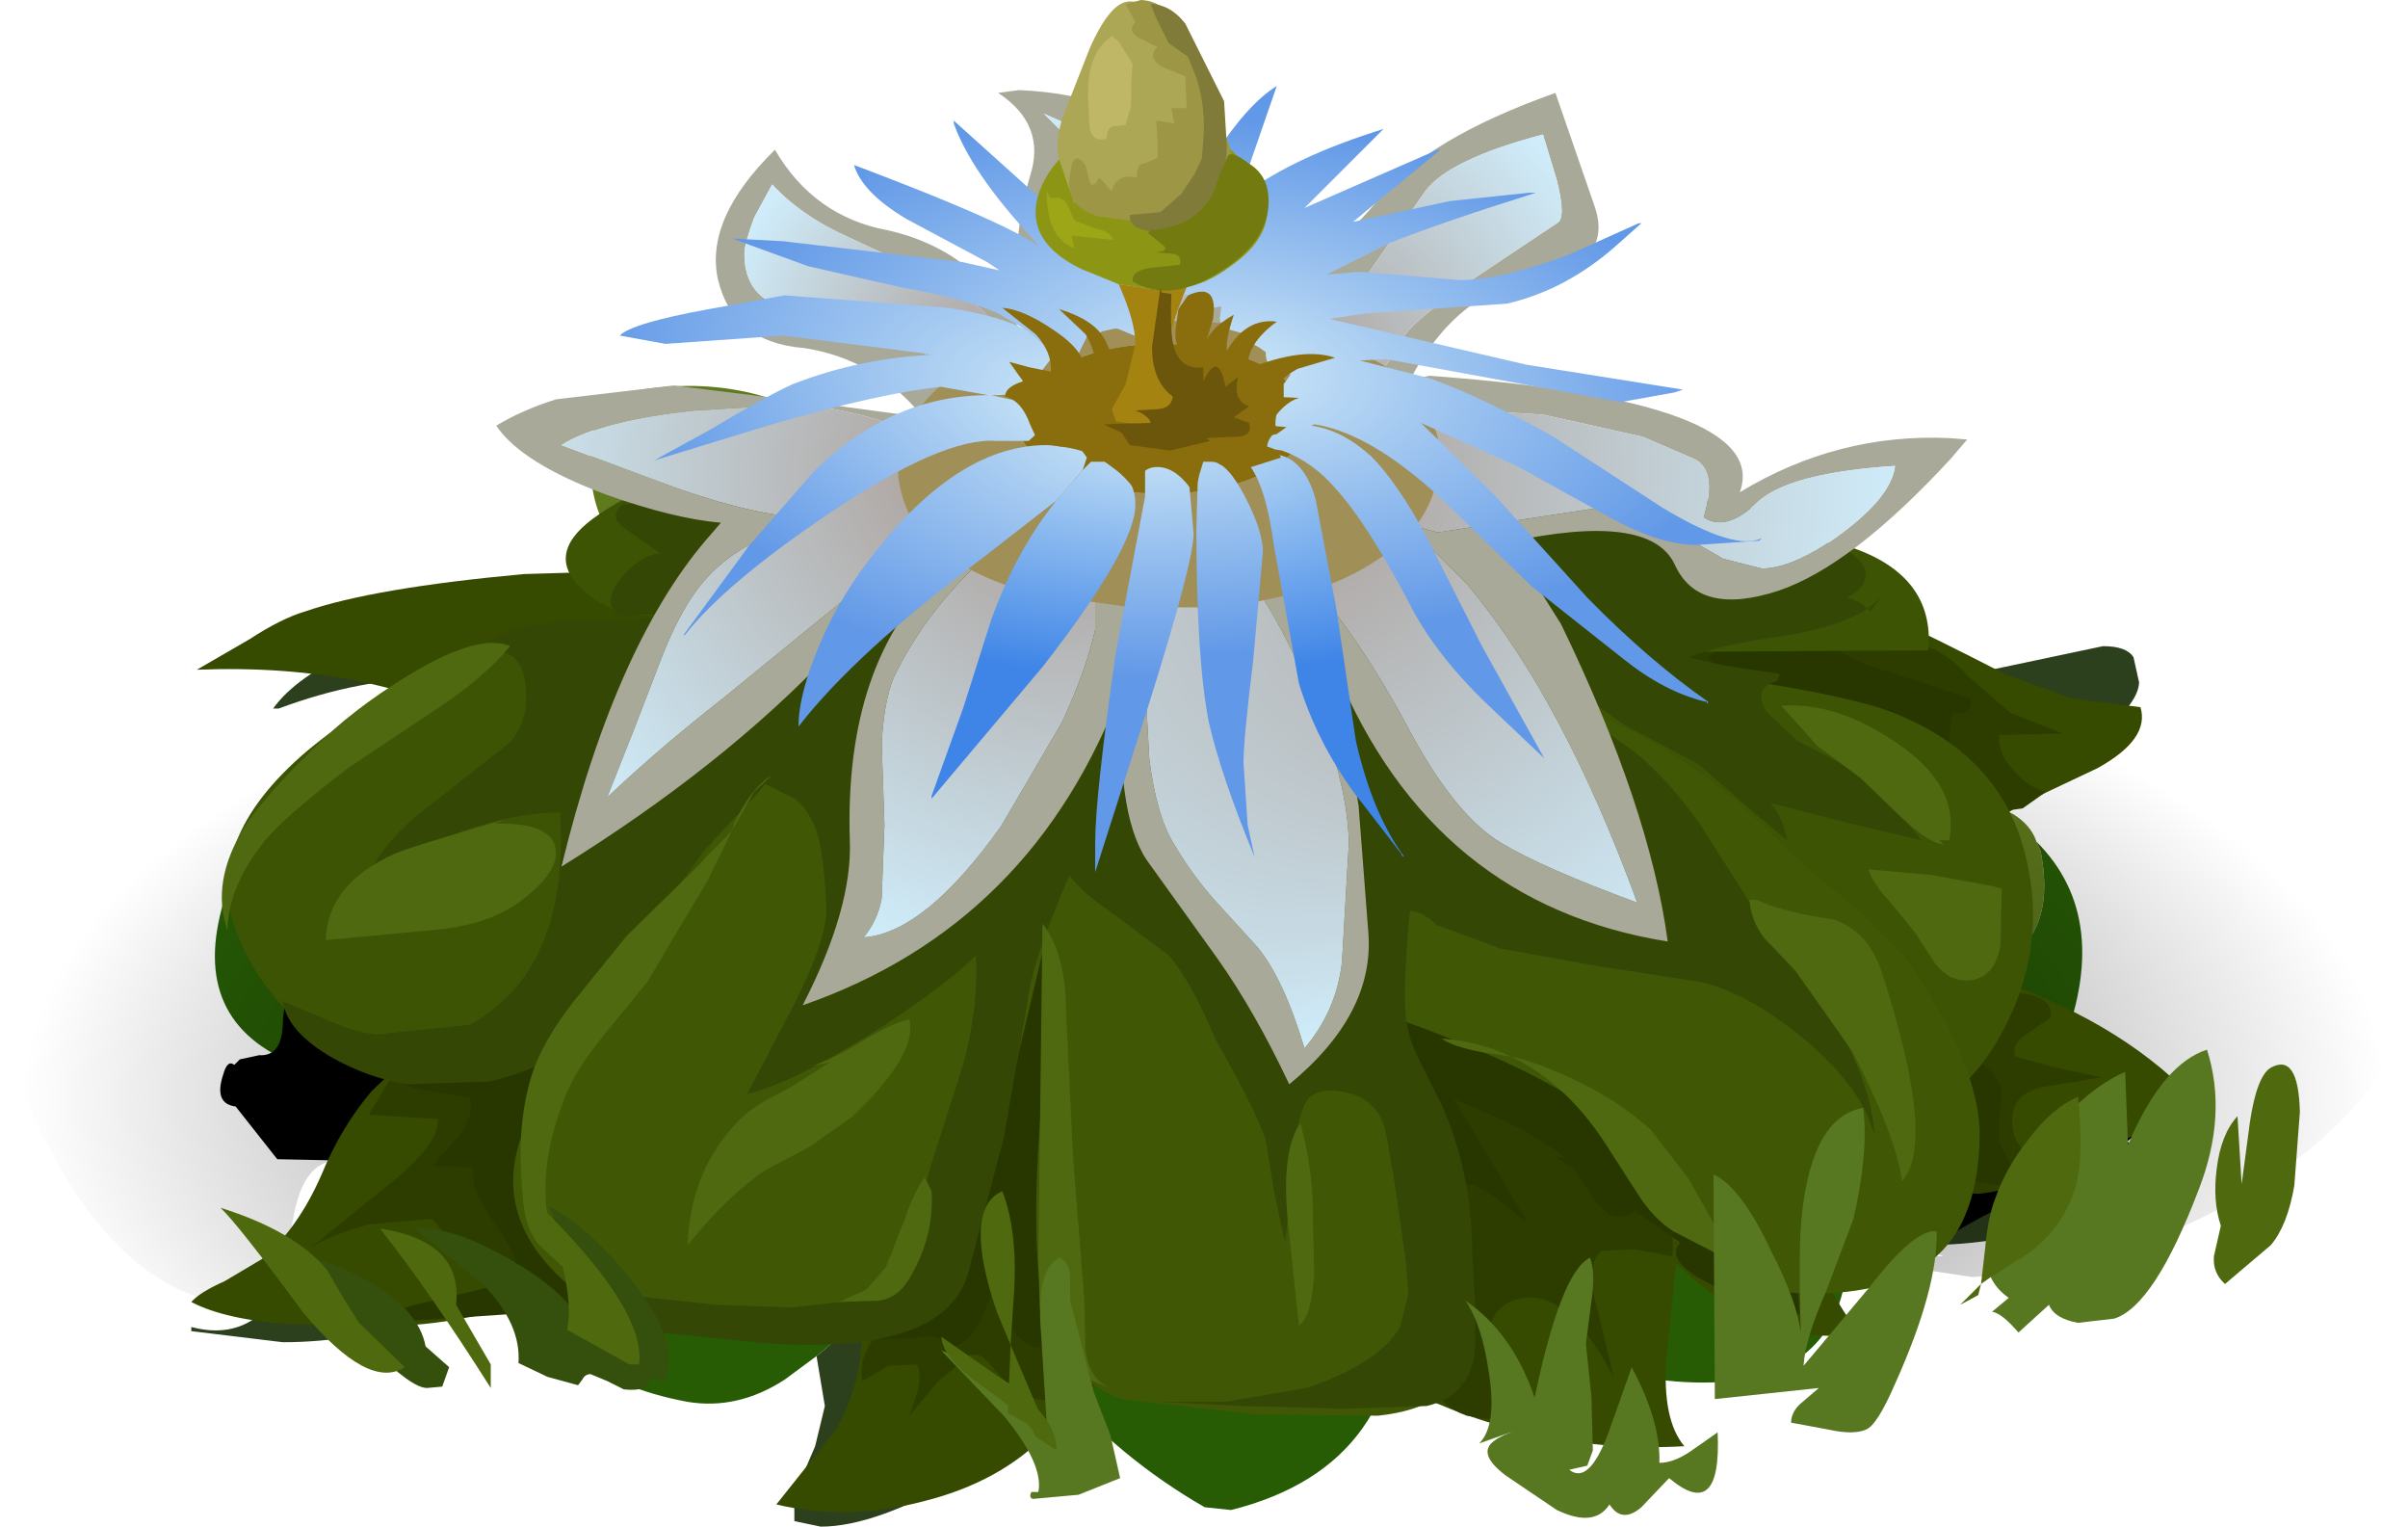 <?xml version="1.0" encoding="UTF-8" standalone="no"?>
<svg xmlns:xlink="http://www.w3.org/1999/xlink" height="55.05px" width="86.85px" xmlns="http://www.w3.org/2000/svg">
  <g transform="matrix(1.0, 0.0, 0.0, 1.0, 0.0, 0.0)">
    <use height="41.15" transform="matrix(1.0, 0.0, 0.0, 1.0, 6.9, 13.9)" width="70.25" xlink:href="#sprite0"/>
    <use height="29.35" transform="matrix(1.0, 0.0, 0.0, 1.0, 0.0, 17.7)" width="86.85" xlink:href="#shape1"/>
    <use height="13.75" transform="matrix(1.0, 0.0, 0.0, 1.0, 7.95, 30.75)" width="69.2" xlink:href="#sprite1"/>
    <use height="54.75" transform="matrix(1.0, 0.0, 0.0, 1.0, 6.9, 0.0)" width="76.05" xlink:href="#shape3"/>
  </g>
  <defs>
    <g id="sprite0" transform="matrix(1.0, 0.0, 0.0, 1.0, 0.0, 0.05)">
      <use height="41.15" transform="matrix(1.0, 0.0, 0.0, 1.0, 0.0, -0.05)" width="70.25" xlink:href="#shape0"/>
    </g>
    <g id="shape0" transform="matrix(1.0, 0.0, 0.0, 1.0, 0.0, 0.05)">
      <path d="M65.7 15.4 Q66.35 15.8 66.55 16.4 L66.7 16.75 Q67.55 21.1 62.85 21.3 59.4 21.35 55.75 19.9 50.1 17.45 44.25 19.25 L38.15 19.6 Q40.55 14.75 46.15 13.7 L52.0 12.6 55.95 12.8 Q60.1 12.95 64.05 14.55 L64.05 14.65 65.7 15.4 M53.7 7.65 Q47.15 11.4 40.0 12.95 38.4 13.3 36.95 14.35 L35.05 15.75 35.65 14.1 Q36.85 9.8 40.8 7.8 L41.7 7.4 45.9 6.6 Q49.55 6.3 53.05 7.25 L53.7 7.65 M50.55 23.7 Q53.85 25.85 55.9 29.0 53.3 30.65 50.2 30.55 49.05 30.45 48.3 29.85 44.35 26.75 41.0 22.4 40.3 21.4 39.2 20.85 L40.7 20.45 Q46.1 20.7 50.55 23.7 M37.35 6.5 Q37.5 9.35 35.8 12.45 L34.8 14.5 Q32.7 15.25 31.3 16.95 L30.7 17.9 30.3 17.8 28.75 15.1 28.95 16.35 28.9 16.35 26.0 13.7 28.25 16.4 Q25.6 16.65 23.25 18.0 18.45 20.75 13.25 20.3 10.2 20.0 8.95 17.35 6.75 12.85 10.95 10.9 L12.2 10.4 15.55 10.25 Q21.3 10.65 26.0 13.7 22.0 9.7 17.05 7.05 L16.8 6.9 Q14.05 5.3 14.45 1.95 14.6 0.35 16.25 0.1 20.8 -0.6 24.25 2.35 26.3 3.95 27.3 6.55 29.9 1.5 35.75 2.25 36.3 2.35 36.45 2.75 37.3 4.65 37.35 6.5 M27.15 7.6 Q26.55 11.6 28.75 15.1 L28.6 12.9 Q28.3 9.35 27.3 6.55 L27.15 7.6 M29.15 17.4 L29.85 20.25 29.4 20.85 28.3 22.85 Q26.5 27.25 23.35 30.7 21.35 32.85 18.75 31.55 13.55 28.9 16.85 23.95 20.5 18.75 26.6 17.8 L29.15 17.4 M32.8 18.9 Q35.15 19.35 36.95 20.45 L38.85 21.8 40.5 26.3 Q42.45 31.7 37.6 34.25 L36.35 34.1 Q33.0 31.75 30.85 28.1 27.95 23.4 32.15 18.75 L32.8 18.9" fill="#5f7a1d" fill-rule="evenodd" stroke="none"/>
      <path d="M64.05 14.55 Q59.2 12.15 53.75 12.7 L52.0 12.6 46.15 13.7 Q40.55 14.75 38.15 19.6 36.65 16.85 40.7 14.95 46.0 12.4 52.0 12.6 56.85 12.55 58.95 9.35 L64.45 10.3 68.95 9.35 Q69.8 9.35 70.05 9.75 L70.25 10.65 Q70.25 11.65 67.5 13.6 66.05 14.6 65.0 15.05 L64.05 14.65 64.05 14.55 M40.8 7.8 Q36.85 9.8 35.65 14.1 L34.8 14.5 35.8 12.45 Q37.5 9.35 37.35 6.5 38.3 5.3 40.25 3.6 L44.5 0.5 Q45.75 0.5 46.1 2.0 L46.3 4.2 46.15 5.5 Q44.1 6.15 41.7 7.4 L40.8 7.8 M42.25 19.75 L44.25 19.25 Q49.7 19.1 53.75 22.35 58.7 26.3 64.65 25.85 L65.8 25.65 69.9 27.25 Q68.7 30.95 62.4 30.95 L59.75 30.55 Q59.6 28.55 58.25 26.9 54.65 22.65 49.0 21.2 L42.25 19.75 M16.8 6.9 L17.05 7.05 Q22.0 9.7 26.0 13.7 21.3 10.65 15.55 10.25 L12.2 10.4 10.5 10.75 8.85 10.5 Q6.1 10.5 3.15 11.6 L2.95 11.6 Q4.6 9.3 11.45 7.8 L16.8 6.9 M6.55 25.15 Q10.45 25.6 14.15 23.2 12.15 25.6 11.85 28.6 11.65 30.05 11.9 31.5 10.8 32.7 8.7 33.5 6.0 34.45 3.3 34.45 L0.0 34.05 0.0 33.9 Q1.85 34.4 3.0 32.9 3.65 32.1 4.75 29.15 5.75 26.25 6.55 25.15 M28.9 32.95 L31.15 35.95 Q30.55 37.6 27.85 39.25 24.7 41.1 22.7 41.1 L21.75 40.9 21.75 39.95 22.5 38.2 22.85 36.75 22.55 34.95 Q25.65 32.5 26.75 28.5 27.55 30.95 28.9 32.95" fill="#2d401e" fill-rule="evenodd" stroke="none"/>
      <path d="M67.4 24.0 Q66.9 25.2 65.8 25.65 L64.65 25.85 Q58.7 26.3 53.75 22.35 49.7 19.1 44.25 19.25 L42.25 19.75 49.0 21.2 Q54.65 22.65 58.25 26.9 59.6 28.55 59.75 30.55 L59.75 31.25 Q59.55 36.05 54.2 35.9 48.5 35.75 45.45 30.4 43.05 26.35 40.25 23.25 43.4 26.95 43.6 32.0 43.9 38.9 37.5 40.5 L36.55 40.4 Q33.5 38.65 31.15 35.95 L28.9 32.95 Q27.55 30.95 26.75 28.5 25.65 32.5 22.55 34.95 L21.4 35.8 Q19.7 36.9 17.9 36.6 12.75 35.65 11.9 31.5 11.65 30.05 11.85 28.6 12.15 25.6 14.15 23.2 10.45 25.6 6.55 25.15 L4.1 24.55 Q-0.05 23.1 1.1 18.8 2.15 14.6 5.85 12.55 8.1 11.35 10.5 10.75 L12.2 10.4 10.95 10.9 Q6.75 12.85 8.95 17.35 10.2 20.0 13.25 20.3 18.45 20.75 23.25 18.0 25.6 16.65 28.25 16.4 L26.0 13.7 28.9 16.35 28.95 16.35 28.75 15.1 Q26.55 11.6 27.15 7.6 L27.3 6.55 Q28.3 9.35 28.6 12.9 L28.75 15.1 30.3 17.8 30.7 17.9 31.3 16.95 Q32.7 15.25 34.8 14.5 L35.65 14.1 35.05 15.75 36.95 14.35 Q38.4 13.3 40.0 12.95 47.15 11.4 53.7 7.65 L53.05 7.25 Q49.55 6.3 45.9 6.6 L41.7 7.4 Q44.1 6.15 46.15 5.5 49.0 4.55 52.45 4.05 56.5 3.6 59.5 6.25 60.1 6.7 59.8 7.45 L58.95 9.35 Q56.85 12.55 52.0 12.6 46.0 12.4 40.7 14.95 36.65 16.85 38.15 19.6 L44.25 19.25 Q50.1 17.45 55.75 19.9 59.4 21.35 62.85 21.3 67.55 21.1 66.7 16.75 L66.55 16.4 Q69.35 19.2 67.4 24.0 M40.7 20.45 L39.2 20.85 Q40.3 21.4 41.0 22.4 44.35 26.75 48.3 29.85 49.05 30.45 50.2 30.55 53.3 30.65 55.9 29.0 53.85 25.85 50.55 23.7 46.1 20.7 40.7 20.45 M53.75 12.7 Q59.2 12.15 64.05 14.55 60.1 12.95 55.95 12.8 L53.75 12.7 M26.6 17.8 Q20.5 18.75 16.85 23.95 13.55 28.9 18.75 31.55 21.35 32.85 23.35 30.7 26.5 27.25 28.3 22.85 L29.4 20.85 29.85 20.25 29.15 17.4 26.6 17.8 M32.15 18.75 Q27.95 23.4 30.85 28.1 33.0 31.75 36.35 34.1 L37.6 34.25 Q42.45 31.7 40.5 26.3 L38.85 21.8 36.95 20.45 Q35.15 19.35 32.8 18.9 L32.15 18.75" fill="#275c05" fill-rule="evenodd" stroke="none"/>
    </g>
    <g id="shape1" transform="matrix(1.0, 0.0, 0.0, 1.0, 0.0, -17.7)">
      <path d="M12.6 41.8 Q12.45 41.8 13.85 42.6 L14.85 43.2 12.4 41.85 Q11.0 41.7 10.6 43.8 10.15 46.35 8.95 47.05 5.15 47.05 2.3 42.35 0.0 38.45 0.0 35.45 0.0 28.1 12.7 22.9 25.45 17.7 43.4 17.7 61.4 17.7 74.15 22.9 86.85 28.1 86.85 35.45 86.85 38.95 82.3 42.2 77.5 45.6 71.15 46.05 L66.45 45.35 65.8 45.4 67.95 45.25 70.1 45.3 Q69.6 45.15 67.2 43.8 64.95 42.6 64.3 42.6 61.95 42.55 59.3 41.4 56.8 40.25 54.35 40.3 51.85 38.65 50.4 37.85 47.7 36.4 45.9 38.4 L39.1 41.65 Q36.9 42.5 33.75 42.95 32.5 43.15 32.25 45.55 L32.05 45.5 28.55 44.0 Q25.85 42.6 25.1 42.3 21.25 40.8 17.45 40.95 L12.6 41.8" fill="url(#gradient0)" fill-rule="evenodd" stroke="none"/>
    </g>
    <radialGradient cx="0" cy="0" gradientTransform="matrix(0.052, -6.0E-4, -0.001, -0.023, 43.4, 39.5)" gradientUnits="userSpaceOnUse" id="gradient0" r="819.2" spreadMethod="pad">
      <stop offset="0.0" stop-color="#000000" stop-opacity="0.698"/>
      <stop offset="1.0" stop-color="#000000" stop-opacity="0.0"/>
    </radialGradient>
    <g id="sprite1" transform="matrix(1.0, 0.0, 0.0, 1.0, 0.0, 0.0)">
      <use height="13.75" transform="matrix(1.0, 0.0, 0.0, 1.0, 0.0, 0.0)" width="69.2" xlink:href="#shape2"/>
    </g>
    <g id="shape2" transform="matrix(1.0, 0.0, 0.0, 1.0, 0.0, 0.0)">
      <path d="M62.1 3.65 Q66.3 5.85 66.65 5.85 67.1 5.85 67.65 7.15 L68.3 8.65 Q68.75 8.9 68.95 9.9 L69.2 10.05 67.6 11.4 Q64.65 12.4 62.45 13.75 L62.3 13.7 61.95 11.8 Q61.8 10.8 57.4 11.2 L48.5 12.4 Q45.65 9.55 37.2 10.5 L24.9 12.05 Q22.8 12.05 21.55 13.6 21.0 14.25 16.8 11.45 13.15 10.05 9.5 10.2 L4.65 11.05 3.9 11.0 4.45 11.1 2.05 11.05 0.55 9.15 Q-0.25 9.05 0.1 8.0 0.25 7.45 0.5 7.65 L0.7 7.45 1.4 7.3 Q2.2 7.35 2.25 6.2 2.25 5.7 2.4 5.3 L3.0 4.75 3.45 4.55 4.25 4.55 4.8 5.7 Q5.15 6.8 5.4 6.65 L6.25 5.25 7.5 2.45 12.25 2.2 Q14.9 2.1 14.8 0.0 21.05 -0.05 39.25 0.7 L56.95 1.45 Q57.9 1.45 62.1 3.65" fill="#000000" fill-rule="evenodd" stroke="none"/>
    </g>
    <g id="shape3" transform="matrix(1.0, 0.0, 0.0, 1.0, -6.9, 0.0)">
      <path d="M16.9 33.95 L17.8 32.45 18.7 30.95 19.05 28.95 Q19.2 27.45 18.9 27.0 L18.5 26.6 17.85 26.35 Q13.5 23.9 7.1 24.15 L9.0 23.05 Q10.15 22.3 11.0 22.05 13.45 21.2 18.9 20.7 L24.0 20.55 29.1 20.65 38.4 20.5 Q39.05 20.0 41.45 19.75 L44.75 19.45 52.85 19.15 58.8 19.45 Q62.2 19.8 64.6 20.7 67.05 21.6 72.4 24.35 L74.8 25.2 77.2 25.5 Q77.55 26.65 75.65 27.7 L72.9 29.0 71.5 29.9 Q70.7 30.4 69.9 30.5 L67.6 30.55 Q67.25 32.75 68.3 33.7 68.95 34.3 71.5 35.15 76.3 36.7 79.05 39.55 77.85 40.75 75.2 41.65 72.85 42.5 70.8 42.65 L67.75 42.55 64.75 42.05 Q64.6 44.65 67.05 48.1 63.6 48.6 60.45 45.55 L60.1 49.0 Q59.95 51.2 60.75 52.15 55.4 52.45 50.5 50.0 48.8 49.15 47.05 47.5 L44.1 44.5 Q43.1 45.0 42.2 46.4 L40.75 48.7 37.8 51.65 Q36.1 53.45 33.25 54.15 30.55 54.85 28.0 54.25 L30.15 51.55 Q31.0 50.1 31.1 48.2 31.15 46.0 30.9 45.45 30.5 44.45 28.7 44.5 26.2 44.6 21.45 46.25 16.85 47.8 14.2 47.8 L10.5 47.75 Q8.15 47.6 6.9 46.95 7.2 46.6 8.1 46.2 L9.45 45.4 Q10.75 44.3 11.6 42.35 12.3 40.65 13.4 39.35 L15.9 36.95 Q16.6 36.35 16.7 35.55 L16.9 33.95" fill="#364a00" fill-rule="evenodd" stroke="none"/>
      <path d="M13.3 40.2 L14.2 38.7 Q14.7 38.1 15.7 37.85 L18.2 37.3 Q19.65 36.85 20.35 35.95 L26.35 34.8 Q27.8 34.65 28.45 35.6 29.0 36.5 28.75 37.9 28.4 39.75 27.0 41.6 25.8 43.25 24.05 44.45 22.7 45.4 21.2 45.9 L18.0 46.0 16.6 45.2 15.6 43.95 13.3 44.15 Q11.85 44.55 11.2 45.0 L13.85 42.85 Q15.85 41.3 15.8 40.35 L13.3 40.2" fill="#2d3d00" fill-rule="evenodd" stroke="none"/>
      <path d="M34.35 42.05 L34.2 39.05 Q34.3 36.65 36.35 35.85 38.5 35.1 39.5 37.35 40.7 40.0 40.6 43.9 L40.45 47.05 Q40.2 49.0 39.45 49.9 38.95 50.5 37.95 50.5 37.0 50.5 36.35 49.95 L35.75 49.25 Q35.45 48.8 35.0 48.85 L33.85 49.8 32.8 51.05 33.1 50.15 Q33.25 49.4 33.05 49.2 L32.05 49.25 31.1 49.8 Q30.95 48.9 31.65 48.1 L32.8 46.65 33.45 44.85 33.85 43.4 Q34.05 42.45 34.35 42.05" fill="#2d3d00" fill-rule="evenodd" stroke="none"/>
      <path d="M49.75 35.8 Q51.6 35.7 54.15 36.95 56.55 38.15 57.8 39.7 L59.55 42.35 Q60.5 44.25 60.3 45.3 L59.0 45.05 57.75 45.1 Q57.15 45.65 57.65 47.35 L58.2 49.65 Q56.55 46.55 54.95 46.8 53.55 47.05 53.7 48.65 L54.4 51.3 52.9 51.05 Q51.95 50.7 51.9 50.15 L48.6 44.8 48.6 41.3 48.35 38.0 Q48.35 35.9 49.75 35.8" fill="#2d3d00" fill-rule="evenodd" stroke="none"/>
      <path d="M72.6 40.7 Q72.75 41.75 74.0 41.75 L76.05 41.25 73.1 42.55 72.95 42.65 72.9 42.65 Q72.3 42.95 71.35 43.05 L69.6 42.95 Q68.65 42.75 68.45 42.15 68.25 41.7 68.35 40.55 68.5 36.85 70.95 35.95 L72.7 35.8 Q74.1 35.9 73.95 36.7 L73.15 37.25 Q72.5 37.65 72.7 38.1 L74.15 38.5 75.8 38.85 73.65 39.2 Q72.4 39.5 72.6 40.7" fill="#2d3d00" fill-rule="evenodd" stroke="none"/>
      <path d="M63.2 28.5 L56.3 26.85 54.65 26.3 Q53.35 25.8 53.3 25.45 53.2 24.65 56.1 23.8 58.45 23.05 59.9 22.95 L63.0 22.9 66.1 22.95 68.75 23.1 Q70.1 23.35 70.95 24.35 L72.5 25.7 74.4 26.45 72.1 26.5 Q72.05 27.2 72.65 27.8 73.15 28.4 73.8 28.55 L72.95 29.15 71.85 29.3 67.85 28.7 63.2 28.5" fill="#2d3d00" fill-rule="evenodd" stroke="none"/>
      <path d="M15.25 39.3 Q14.25 39.1 13.7 38.55 L16.2 34.2 Q17.75 35.05 21.15 36.55 23.85 38.2 23.7 40.85 L23.3 44.3 Q23.1 45.9 22.2 46.55 21.5 47.05 19.7 47.3 L13.7 47.7 Q13.8 47.3 15.4 46.95 L17.5 46.45 18.55 45.75 Q18.7 45.45 18.2 44.65 L17.4 43.45 Q17.0 42.8 17.05 42.1 L15.6 42.05 16.55 40.95 Q17.1 40.25 16.95 39.6 L15.25 39.3" fill="#283600" fill-rule="evenodd" stroke="none"/>
      <path d="M31.45 48.3 L31.45 42.45 Q31.55 39.7 32.35 38.1 33.25 36.2 35.5 35.1 37.9 33.9 38.8 34.7 39.65 35.45 39.65 38.35 L39.45 42.25 Q39.15 48.9 37.45 48.6 36.9 48.55 36.4 47.8 L35.85 46.5 35.25 47.85 Q34.65 48.7 34.1 48.55 34.0 48.05 32.95 48.25 L31.45 48.3" fill="#283600" fill-rule="evenodd" stroke="none"/>
      <path d="M52.75 35.65 L55.05 36.25 Q58.5 37.65 59.1 40.2 59.45 41.35 59.35 42.5 59.2 44.05 58.2 43.85 57.8 43.75 57.3 42.95 L56.6 41.9 Q55.45 40.8 52.45 39.65 L53.8 41.9 55.1 44.1 53.95 43.2 Q53.15 42.6 52.7 42.7 51.85 42.95 52.0 44.55 L52.4 46.15 48.6 39.3 Q48.4 36.45 50.4 35.7 L52.75 35.65" fill="#283600" fill-rule="evenodd" stroke="none"/>
      <path d="M60.6 44.8 L56.1 41.7 Q58.65 42.25 61.95 44.1 L64.7 45.8 64.85 46.15 64.85 46.45 64.9 47.4 62.1 46.5 Q59.95 45.55 60.6 44.8" fill="#283600" fill-rule="evenodd" stroke="none"/>
      <path d="M72.2 39.45 L72.1 40.35 72.1 41.2 72.5 41.95 Q72.75 42.4 72.65 42.8 L69.95 42.45 69.6 43.55 Q68.8 42.25 68.75 40.35 68.65 38.1 70.15 38.05 L71.5 38.4 Q72.15 38.8 72.2 39.45" fill="#283600" fill-rule="evenodd" stroke="none"/>
      <path d="M62.85 25.05 L61.6 23.7 Q62.1 23.1 63.55 23.0 L65.8 23.2 67.25 23.95 71.1 25.2 Q71.1 25.85 70.45 25.7 70.3 26.15 70.3 27.05 L69.25 26.7 68.2 26.2 65.55 25.6 62.85 25.05" fill="#283600" fill-rule="evenodd" stroke="none"/>
      <path d="M27.2 22.1 L24.25 22.15 Q22.2 22.45 20.95 21.2 19.6 19.9 21.6 18.55 24.15 16.75 28.4 17.0 L35.65 17.65 44.8 17.45 Q50.45 17.25 53.95 17.55 L57.45 18.2 60.9 18.85 66.5 19.65 Q69.8 20.65 69.55 23.45 L61.5 23.5 58.8 23.65 56.15 23.65 61.4 24.3 Q66.4 25.0 68.15 25.65 71.85 27.05 72.9 30.3 74.0 33.85 72.25 37.15 70.4 40.7 66.7 40.5 65.1 40.4 63.8 39.0 L61.3 36.7 Q57.55 34.6 49.85 32.15 42.65 29.7 39.05 28.7 37.8 28.35 35.6 29.3 L32.1 30.95 Q30.75 31.5 28.8 32.75 L25.6 34.65 Q22.15 36.8 20.2 37.75 16.85 39.4 14.2 38.85 12.4 38.45 10.8 36.9 9.2 35.4 8.55 33.65 7.25 30.35 11.05 27.1 15.05 23.75 21.0 22.7 L27.2 22.1" fill="#3d5405" fill-rule="evenodd" stroke="none"/>
      <path d="M27.95 27.15 Q29.15 25.85 31.6 24.85 L35.6 23.15 40.9 22.5 Q46.5 22.25 52.3 23.85 58.55 25.55 62.55 28.8 L65.25 31.35 67.05 32.85 68.7 34.5 Q71.45 38.45 71.4 41.0 71.35 43.9 69.9 45.25 68.5 46.6 65.5 46.65 63.95 46.7 62.9 46.0 L60.9 44.15 58.25 40.8 Q56.4 38.85 50.15 36.65 L51.15 38.8 52.25 40.95 52.85 43.5 Q53.35 46.95 52.9 48.85 52.5 50.75 49.7 51.05 L45.2 51.0 40.45 50.45 Q38.1 49.6 37.6 46.95 37.2 44.75 37.5 40.6 37.85 36.2 37.6 34.35 L35.4 43.65 Q34.8 46.65 32.75 47.6 31.55 48.25 29.1 48.2 L25.2 48.0 Q21.8 47.9 19.75 45.6 17.55 43.1 19.25 40.0 20.1 38.5 21.9 36.1 L24.6 32.25 26.15 29.65 Q27.1 28.05 27.95 27.15" fill="#405706" fill-rule="evenodd" stroke="none"/>
      <path d="M20.55 22.35 L24.0 22.3 27.5 22.15 30.9 22.45 Q30.95 23.45 30.15 24.8 L28.75 26.95 27.15 28.8 25.45 30.6 22.65 34.5 21.65 36.25 20.45 37.8 Q19.4 38.6 17.65 39.0 L14.65 39.1 Q13.25 38.85 12.0 38.15 10.35 37.2 10.2 36.1 L11.85 36.8 Q12.85 37.25 13.6 37.3 L16.95 36.95 Q20.55 34.95 20.2 29.3 18.6 29.3 16.75 29.95 L13.45 31.25 Q14.1 30.05 15.75 28.85 L18.35 26.8 Q19.1 26.05 18.95 24.7 18.8 23.25 17.45 23.55 L17.45 23.45 Q17.85 22.85 18.85 22.6 L20.55 22.35" fill="#344704" fill-rule="evenodd" stroke="none"/>
      <path d="M25.6 17.8 L27.85 18.05 Q29.1 18.8 27.85 20.4 26.75 21.8 25.6 22.1 L22.3 22.2 Q21.7 21.7 22.4 20.85 23.05 20.05 23.8 19.95 L22.6 19.1 Q21.9 18.65 22.45 18.2 L25.6 17.8" fill="#344704" fill-rule="evenodd" stroke="none"/>
      <path d="M27.45 28.2 L26.1 26.05 Q26.05 23.5 32.65 20.9 36.7 19.45 38.6 20.85 39.8 21.7 39.9 23.9 L39.7 27.45 Q39.65 29.1 38.45 31.85 37.2 34.75 37.05 36.2 L36.2 41.05 34.95 45.8 Q34.2 48.85 27.75 48.45 L23.8 48.05 Q21.6 47.5 20.5 46.1 L23.1 46.75 25.8 47.05 28.55 47.15 31.2 46.85 Q32.25 46.45 32.85 44.8 L33.55 42.1 34.75 38.35 Q35.3 36.25 35.2 34.45 34.05 35.6 31.3 37.35 28.45 39.1 26.95 39.45 L28.7 36.1 Q29.9 33.7 29.8 32.6 29.7 30.55 29.4 29.85 29.1 29.1 28.65 28.8 L27.45 28.2" fill="#344704" fill-rule="evenodd" stroke="none"/>
      <path d="M59.0 27.15 Q60.25 28.2 61.3 29.7 L63.15 32.6 64.45 34.3 65.7 35.95 Q67.55 39.0 67.6 40.95 67.2 39.25 65.05 37.45 63.05 35.8 61.3 35.4 L57.7 34.85 54.1 34.2 51.8 33.35 Q51.3 32.85 50.85 32.85 50.6 35.6 50.7 36.55 50.75 37.4 51.25 38.35 L52.05 39.95 Q53.1 42.4 53.1 45.2 L53.2 46.95 53.2 48.7 Q53.0 50.35 51.45 50.7 L48.45 50.8 44.8 50.7 41.85 50.55 44.2 50.55 47.1 50.05 Q49.7 49.2 50.5 47.85 L50.8 46.65 50.7 45.45 50.3 42.65 50.05 41.2 Q49.9 40.2 49.45 39.85 49.15 39.5 48.35 39.35 47.55 39.25 47.2 39.6 46.9 39.9 46.7 41.3 L46.55 43.05 46.35 44.8 45.95 42.95 45.65 41.1 Q45.25 39.95 43.85 37.5 42.95 35.35 42.15 34.45 L39.95 32.8 Q38.45 31.8 38.2 30.8 L37.85 28.2 38.3 27.25 38.75 26.3 Q39.25 25.75 40.65 25.05 L42.1 24.15 43.5 23.3 45.5 23.0 47.55 23.05 51.65 23.35 Q53.75 23.7 55.5 24.65 L59.0 27.15" fill="#344704" fill-rule="evenodd" stroke="none"/>
      <path d="M67.85 21.55 L67.45 22.05 67.35 21.95 67.85 21.55 M67.35 21.95 Q66.25 22.65 64.2 22.95 61.35 23.35 60.45 23.95 L60.05 23.9 59.55 23.85 58.3 23.9 56.95 23.8 54.95 23.85 Q53.8 23.75 53.2 23.0 52.7 22.4 52.4 21.05 52.05 19.55 52.55 18.95 53.0 18.35 54.55 18.15 L56.75 18.0 Q59.6 17.75 60.7 18.05 L62.15 18.75 63.6 19.5 65.15 19.65 66.7 19.9 Q67.3 20.3 67.3 20.75 67.25 21.25 66.6 21.55 66.95 21.6 67.35 21.95" fill="#344704" fill-rule="evenodd" stroke="none"/>
      <path d="M64.1 24.55 Q63.2 24.8 63.7 25.65 L64.8 26.7 66.25 27.45 67.7 28.3 69.3 30.3 66.55 29.65 63.85 28.95 Q64.35 29.55 64.45 30.3 L62.85 28.95 61.25 27.55 58.6 26.15 56.35 24.55 Q54.95 23.55 53.9 23.4 L56.9 23.1 60.2 23.55 62.2 24.0 64.2 24.3 64.1 24.55" fill="#344704" fill-rule="evenodd" stroke="none"/>
      <path d="M52.0 37.45 Q53.35 37.55 54.5 38.1 L55.1 38.25 Q57.85 39.2 59.55 40.75 L60.9 42.5 62.0 44.45 62.9 45.7 62.1 45.3 60.35 44.4 Q59.65 43.95 59.1 43.1 L58.1 41.55 Q56.6 39.1 54.5 38.1 L53.5 37.95 Q52.4 37.75 52.0 37.45" fill="#4f6910" fill-rule="evenodd" stroke="none"/>
      <path d="M69.65 31.55 L71.85 31.95 72.2 32.05 72.15 34.1 Q71.95 35.25 71.05 35.35 70.3 35.4 69.8 34.75 L69.05 33.6 68.15 32.5 Q67.5 31.8 67.4 31.35 L69.65 31.55" fill="#4f6910" fill-rule="evenodd" stroke="none"/>
      <path d="M70.1 30.45 Q69.55 30.4 68.55 29.45 L67.1 28.05 65.55 26.9 64.25 25.45 Q66.2 25.3 68.35 26.75 70.7 28.3 70.3 30.3 L69.95 30.3 70.1 30.45" fill="#4f6910" fill-rule="evenodd" stroke="none"/>
      <path d="M63.1 32.45 L63.35 32.45 Q64.35 32.9 66.1 33.15 67.4 33.55 67.9 35.15 69.85 41.2 68.6 42.6 68.4 41.0 66.8 37.9 L64.75 35.0 63.65 33.85 Q63.15 33.2 63.1 32.45" fill="#4f6910" fill-rule="evenodd" stroke="none"/>
      <path d="M46.9 40.5 Q47.35 42.1 47.35 43.8 L47.4 45.95 Q47.3 47.5 46.85 47.8 L46.45 44.05 Q46.2 41.5 46.9 40.5" fill="#4f6910" fill-rule="evenodd" stroke="none"/>
      <path d="M37.5 47.1 L37.45 45.35 37.6 33.3 Q38.45 34.4 38.45 36.5 L38.7 41.7 39.1 46.75 39.15 48.7 Q39.3 49.75 40.05 50.05 38.8 49.65 38.0 48.7 37.6 48.15 37.5 47.1" fill="#4f6910" fill-rule="evenodd" stroke="none"/>
      <path d="M27.85 27.95 L27.2 28.55 26.4 29.95 26.5 29.65 Q27.1 28.4 27.85 27.95 M26.4 29.95 L25.55 31.7 23.35 35.4 21.6 37.55 Q20.6 38.8 20.25 39.9 19.55 41.8 19.7 43.5 19.75 44.15 20.2 44.85 L20.8 46.15 19.4 44.85 Q18.9 44.2 18.85 43.05 18.6 40.55 19.2 38.7 19.6 37.5 20.7 36.1 L22.6 33.75 25.1 31.3 26.4 29.95" fill="#4f6910" fill-rule="evenodd" stroke="none"/>
      <path d="M29.95 38.3 L29.2 38.45 Q29.85 38.3 31.0 37.6 32.15 36.9 32.8 36.75 33.1 38.05 30.7 40.3 L29.2 41.35 27.6 42.2 Q26.25 43.1 24.8 44.9 24.9 42.15 26.7 40.35 27.2 39.85 28.35 39.3 L29.95 38.3" fill="#4f6910" fill-rule="evenodd" stroke="none"/>
      <path d="M33.35 42.45 L33.6 42.95 Q33.7 44.6 32.8 46.1 32.4 46.8 31.7 46.9 L30.25 46.95 31.25 46.5 31.95 45.7 32.6 44.05 Q32.95 43.0 33.35 42.45" fill="#4f6910" fill-rule="evenodd" stroke="none"/>
      <path d="M18.4 23.3 Q17.45 24.45 15.7 25.6 L12.55 27.7 Q10.45 29.3 9.65 30.2 8.25 31.85 8.2 33.55 7.6 31.8 8.8 29.85 9.5 28.75 11.35 26.95 12.7 25.6 14.65 24.4 17.25 22.8 18.4 23.3" fill="#4f6910" fill-rule="evenodd" stroke="none"/>
      <path d="M18.2 29.55 L17.85 29.7 Q19.7 29.65 20.0 30.45 20.3 31.3 18.9 32.4 17.65 33.4 15.45 33.55 L11.75 33.9 Q11.8 31.9 14.2 30.8 14.6 30.6 18.2 29.55" fill="#4f6910" fill-rule="evenodd" stroke="none"/>
      <path d="M32.0 8.3 Q35.4 9.05 37.05 12.4 36.25 9.4 37.15 6.35 37.75 4.5 36.0 3.35 L36.75 3.25 Q44.05 3.55 44.25 10.9 44.95 9.7 46.5 9.5 48.1 9.2 49.75 7.15 51.45 5.0 56.1 3.35 L57.5 7.4 Q58.25 9.5 55.35 10.05 52.55 10.5 50.85 13.7 L51.55 13.55 Q63.95 14.45 62.75 17.75 66.3 15.6 70.35 15.8 L70.95 15.85 70.35 16.55 Q66.8 20.4 64.15 21.3 61.25 22.25 60.4 20.35 59.5 18.45 54.4 19.55 L54.85 20.2 56.3 22.5 Q59.5 29.1 60.15 33.95 51.7 32.6 48.2 24.2 L49.0 29.05 49.35 33.6 Q49.6 36.55 46.5 39.1 45.25 36.45 43.9 34.55 L41.35 31.0 Q40.2 29.25 40.5 24.7 37.3 33.35 28.95 36.25 30.75 32.75 30.65 30.3 30.45 23.85 33.95 20.6 31.65 21.8 29.9 23.6 26.05 27.65 20.25 31.25 22.25 23.05 25.7 19.2 L26.0 18.85 Q24.3 18.7 21.9 17.85 18.8 16.7 17.9 15.35 18.8 14.8 20.05 14.4 L24.3 13.9 29.95 14.6 33.3 15.05 Q31.6 12.95 29.0 12.55 26.45 12.35 25.9 10.1 25.4 7.9 27.95 5.4 29.35 7.8 32.0 8.3 M26.85 9.15 Q26.85 10.8 28.5 11.15 L31.35 11.45 Q32.6 11.75 33.6 13.05 L34.4 14.15 35.1 14.8 37.5 15.9 Q37.1 13.25 36.05 11.9 35.25 10.8 33.6 9.95 L30.7 8.6 Q28.9 7.8 27.85 6.65 L27.2 7.85 Q26.85 8.8 26.85 9.15 M29.4 18.65 L27.55 19.4 Q26.1 20.0 25.15 21.25 24.45 22.2 23.85 23.75 L22.85 26.35 21.9 28.75 Q23.75 27.0 26.05 25.2 L30.35 21.7 Q32.35 20.0 33.75 19.25 L36.65 17.05 37.5 16.25 37.15 16.25 33.3 15.7 Q30.45 14.6 28.45 14.6 L25.1 14.8 Q21.7 15.15 20.25 16.05 L24.4 17.6 Q27.4 18.65 29.1 18.65 L29.4 18.65 M31.15 33.8 Q33.35 33.65 36.1 29.8 L38.3 26.05 Q39.2 24.1 39.5 22.7 L39.5 17.0 35.45 20.15 Q33.45 22.0 32.35 24.2 31.9 25.0 31.8 26.8 L31.9 29.75 31.8 32.4 Q31.65 33.2 31.15 33.8 M41.95 6.35 Q41.5 5.85 40.25 5.25 L37.65 4.1 38.45 4.9 38.5 5.85 38.05 7.8 37.65 9.9 Q37.65 12.15 38.15 13.15 L38.6 13.95 39.25 14.6 40.15 15.3 40.95 16.05 42.45 14.0 Q43.15 12.5 43.15 11.3 L42.85 8.15 41.95 6.35 M51.4 6.9 L49.25 10.0 Q48.5 10.75 47.5 10.95 L45.5 11.25 Q44.75 11.4 44.45 12.4 44.15 13.45 44.15 14.4 L44.15 14.85 47.0 14.85 Q49.35 14.65 50.45 12.4 50.85 11.6 53.3 9.95 L56.15 8.05 Q56.5 7.9 56.15 6.5 L55.65 4.85 Q52.25 5.75 51.4 6.9 M60.85 19.4 L62.15 20.15 63.55 20.5 Q64.5 20.5 65.9 19.6 68.2 18.05 68.35 16.8 64.55 17.05 63.4 18.1 62.25 19.2 61.45 18.65 61.95 16.95 61.1 16.55 L59.25 15.75 55.65 14.95 51.4 14.7 Q49.6 14.95 48.85 15.4 L47.55 16.6 48.85 17.55 Q47.5 16.85 45.5 16.9 L45.45 17.2 Q45.45 18.5 48.2 22.15 49.6 24.0 50.95 26.55 52.55 29.45 54.15 30.4 55.65 31.3 59.05 32.55 56.35 25.15 52.9 21.05 L50.75 18.9 51.85 19.2 57.75 18.3 Q59.0 18.3 60.85 19.4 M41.5 20.85 Q41.3 21.6 41.35 22.65 L41.3 24.55 41.45 27.35 Q41.7 29.4 42.35 30.45 43.0 31.55 43.8 32.45 L45.35 34.15 Q46.3 35.3 47.05 37.8 48.2 36.45 48.4 34.7 L48.65 30.4 Q48.6 27.8 46.85 24.0 45.2 20.4 42.95 18.45 42.8 19.1 42.25 19.55 41.75 20.05 41.5 20.85" fill="#a8a999" fill-rule="evenodd" stroke="none"/>
      <path d="M41.95 6.35 L42.85 8.15 43.15 11.3 Q43.15 12.5 42.45 14.0 L40.95 16.05 40.15 15.3 39.25 14.6 38.6 13.95 38.15 13.15 Q37.65 12.15 37.65 9.9 L38.05 7.8 38.5 5.85 38.45 4.9 37.65 4.1 40.25 5.25 Q41.5 5.85 41.95 6.35" fill="url(#gradient1)" fill-rule="evenodd" stroke="none"/>
      <path d="M56.15 6.5 Q56.5 7.9 56.15 8.05 L53.3 9.95 Q50.85 11.6 50.45 12.4 49.35 14.65 47.0 14.85 L44.15 14.85 44.15 14.4 Q44.15 13.45 44.45 12.4 44.75 11.4 45.5 11.25 L47.5 10.95 Q48.5 10.75 49.25 10.0 L51.4 6.9 Q52.25 5.75 55.65 4.85 L56.15 6.5" fill="url(#gradient2)" fill-rule="evenodd" stroke="none"/>
      <path d="M60.85 19.4 Q59.0 18.3 57.75 18.3 L51.85 19.2 50.75 18.9 52.9 21.05 Q56.35 25.15 59.05 32.55 55.65 31.3 54.15 30.4 52.55 29.45 50.95 26.55 49.6 24.0 48.2 22.15 45.45 18.5 45.45 17.2 L45.5 16.9 Q47.5 16.85 48.85 17.55 L47.55 16.6 48.85 15.4 Q49.6 14.95 51.4 14.7 L55.65 14.95 59.25 15.75 61.1 16.55 Q61.95 16.95 61.45 18.65 62.25 19.2 63.4 18.1 64.55 17.05 68.35 16.8 68.2 18.05 65.9 19.6 64.5 20.5 63.55 20.5 L62.15 20.15 60.85 19.4" fill="url(#gradient3)" fill-rule="evenodd" stroke="none"/>
      <path d="M35.45 20.15 L39.5 17.0 39.5 22.7 Q39.2 24.1 38.3 26.05 L36.1 29.8 Q33.35 33.65 31.15 33.8 31.65 33.2 31.8 32.4 L31.9 29.75 31.8 26.8 Q31.9 25.0 32.35 24.2 33.45 22.0 35.45 20.15" fill="url(#gradient4)" fill-rule="evenodd" stroke="none"/>
      <path d="M42.25 19.55 Q42.8 19.1 42.95 18.45 45.2 20.4 46.85 24.0 48.6 27.8 48.65 30.4 L48.4 34.7 Q48.2 36.45 47.05 37.8 46.3 35.3 45.35 34.15 L43.8 32.45 Q43.0 31.55 42.35 30.45 41.7 29.4 41.45 27.35 L41.3 24.55 41.35 22.65 Q41.3 21.6 41.5 20.85 41.75 20.05 42.25 19.55" fill="url(#gradient5)" fill-rule="evenodd" stroke="none"/>
      <path d="M30.7 8.6 L33.6 9.95 Q35.25 10.8 36.05 11.9 37.1 13.25 37.5 15.9 L35.1 14.8 34.4 14.15 33.6 13.05 Q32.6 11.75 31.35 11.45 L28.5 11.15 Q26.85 10.8 26.85 9.15 26.85 8.8 27.2 7.85 L27.85 6.65 Q28.9 7.8 30.7 8.6" fill="url(#gradient6)" fill-rule="evenodd" stroke="none"/>
      <path d="M33.3 15.7 L37.15 16.25 37.5 16.25 36.65 17.05 33.75 19.25 Q32.35 20.0 30.35 21.7 L26.05 25.2 Q23.75 27.0 21.9 28.75 L22.85 26.35 23.85 23.75 Q24.45 22.2 25.15 21.25 26.1 20.0 27.55 19.4 L29.4 18.65 29.1 18.65 Q27.4 18.65 24.4 17.6 L20.25 16.05 Q21.7 15.15 25.1 14.8 L28.45 14.6 Q30.45 14.6 33.3 15.7" fill="url(#gradient7)" fill-rule="evenodd" stroke="none"/>
      <path d="M45.6 13.2 Q47.15 14.05 47.15 15.15 47.15 16.2 45.6 17.05 44.1 17.8 41.9 17.8 39.75 17.8 38.25 17.05 36.7 16.25 36.7 15.15 36.7 14.0 38.25 13.2 39.85 12.4 41.9 12.4 44.0 12.4 45.6 13.2" fill="#8a6e0e" fill-rule="evenodd" stroke="none"/>
      <path d="M34.95 13.25 Q36.25 12.6 37.75 12.2 L41.05 11.65 42.85 11.55 46.25 11.85 49.6 13.0 Q51.35 13.9 51.85 15.75 L51.9 16.75 Q51.75 18.65 50.15 19.85 48.9 20.8 47.45 21.25 L44.35 21.9 40.8 21.9 37.55 21.45 Q35.65 21.05 34.2 20.05 32.65 19.1 32.4 17.2 32.35 16.4 32.65 15.6 33.4 14.0 34.95 13.25 M41.9 12.4 Q39.85 12.4 38.25 13.2 36.7 14.0 36.7 15.15 36.7 16.25 38.25 17.05 39.75 17.8 41.9 17.8 44.1 17.8 45.6 17.05 47.15 16.2 47.15 15.15 47.15 14.05 45.6 13.2 44.0 12.4 41.9 12.4" fill="#a08f57" fill-rule="evenodd" stroke="none"/>
      <path d="M34.4 4.35 L37.4 7.05 40.7 9.5 Q40.75 8.7 41.8 6.0 L43.1 3.2 42.5 7.85 42.55 8.2 Q42.85 7.05 43.8 5.6 45.0 3.75 46.05 3.1 L44.65 7.15 44.95 6.95 Q46.7 5.65 49.9 4.65 L47.05 7.5 51.85 5.4 51.95 5.4 48.8 8.0 52.3 7.25 55.15 6.95 55.4 6.95 Q52.05 8.0 50.15 8.75 L47.85 9.9 49.05 9.8 52.65 10.1 Q54.1 10.1 56.55 9.2 L59.1 8.05 59.2 8.05 58.3 8.85 Q56.5 10.45 54.35 10.95 L49.25 11.3 47.95 11.5 55.05 13.15 60.7 14.05 60.4 14.15 58.45 14.5 50.0 12.95 49.05 13.0 51.6 13.65 Q53.5 14.35 55.95 15.7 L59.95 18.3 Q62.6 19.9 63.55 19.4 L63.45 19.5 61.2 19.65 Q59.85 19.65 58.05 18.65 L54.7 16.8 51.25 15.25 53.9 17.85 57.25 21.55 Q59.45 23.8 61.6 25.3 L61.6 25.4 61.55 25.3 61.5 25.3 Q60.05 24.95 58.6 23.8 L55.25 21.15 51.95 17.95 Q49.4 15.6 47.4 15.3 L47.3 15.35 Q48.4 15.5 49.45 16.45 50.4 17.4 51.45 19.35 L53.45 23.3 55.7 27.35 53.7 25.45 Q51.7 23.55 50.75 21.6 49.25 18.8 48.2 17.65 47.35 16.65 46.25 16.25 L45.95 16.2 45.7 16.1 Q45.75 15.75 46.05 15.55 L46.0 15.3 Q46.0 14.8 46.3 14.4 L46.3 13.85 46.55 13.5 46.0 13.35 Q45.65 13.2 45.65 12.7 L45.45 12.55 45.0 12.3 44.85 12.0 44.75 12.0 44.2 11.85 44.1 11.7 44.05 11.65 44.0 11.55 44.0 11.45 44.05 11.05 43.75 11.1 43.45 11.1 43.2 10.95 42.75 10.6 42.6 10.8 42.5 10.8 42.35 10.75 42.55 11.1 42.5 11.2 41.8 11.85 41.1 11.1 41.05 11.3 41.35 11.6 41.15 12.2 40.3 11.85 40.2 11.85 39.75 11.95 39.5 12.1 39.25 12.05 39.0 12.55 Q38.8 13.05 38.45 13.05 L38.15 12.95 37.8 12.55 37.1 11.95 36.0 11.3 Q34.75 10.75 32.45 10.35 L29.15 9.6 26.4 8.6 28.25 8.7 34.7 9.45 36.05 9.75 35.6 9.45 32.7 7.9 Q31.1 6.95 30.8 5.95 35.05 7.55 36.75 8.45 L37.45 8.85 37.1 8.45 Q35.0 6.15 34.4 4.45 L34.4 4.35" fill="url(#gradient8)" fill-rule="evenodd" stroke="none"/>
      <path d="M34.2 11.1 Q36.15 11.4 37.1 11.95 L37.8 12.55 37.9 12.8 37.9 12.95 37.55 13.4 36.85 13.4 36.9 13.6 Q36.9 14.25 35.95 14.25 L35.75 14.25 36.9 14.5 Q37.65 14.9 37.65 15.4 L37.1 15.9 35.95 15.9 Q34.0 15.75 29.85 18.55 26.15 21.05 24.7 22.9 L24.65 22.9 27.0 19.7 29.4 16.95 Q32.2 14.25 35.65 14.25 L33.95 13.95 Q31.85 14.15 27.85 15.3 L23.6 16.6 25.6 15.5 Q27.7 14.25 28.6 13.85 31.05 12.9 33.6 12.8 L33.4 12.75 28.25 12.1 24.0 12.4 22.35 12.1 Q22.8 11.65 25.55 11.15 L28.3 10.65 34.2 11.1" fill="url(#gradient9)" fill-rule="evenodd" stroke="none"/>
      <path d="M31.65 19.8 Q34.65 16.05 37.75 16.05 L37.8 16.05 38.85 16.15 38.95 16.15 39.2 16.5 39.05 16.95 38.1 18.05 35.4 20.15 Q30.85 23.55 28.8 26.2 28.8 25.0 29.6 23.15 30.35 21.4 31.65 19.8 M43.05 19.25 Q43.05 20.25 41.45 25.35 L39.5 31.45 39.5 30.4 Q39.5 28.7 40.25 23.5 L41.3 17.9 41.3 16.8 42.0 16.7 Q42.6 16.7 42.9 17.55 L43.05 19.25" fill="url(#gradient10)" fill-rule="evenodd" stroke="none"/>
      <path d="M34.75 25.5 L35.75 22.35 Q36.65 19.85 38.1 18.05 L39.05 16.95 39.35 16.65 39.85 16.65 40.6 17.2 Q40.95 17.55 40.95 18.2 40.95 19.75 37.6 24.05 L33.6 28.8 33.6 28.7 34.75 25.5 M46.3 16.45 Q47.1 16.75 47.45 18.0 L48.2 21.95 48.9 26.7 Q49.5 29.35 50.65 30.9 L50.55 30.85 50.55 30.8 48.85 28.6 Q47.5 26.75 46.85 24.65 L45.95 19.7 Q45.65 17.45 45.0 16.7 L45.15 16.6 45.65 16.35 46.1 16.4 46.3 16.45" fill="url(#gradient11)" fill-rule="evenodd" stroke="none"/>
      <path d="M43.2 17.3 L43.4 16.65 43.7 16.65 Q44.25 16.65 44.9 17.9 45.55 19.15 45.55 19.9 L45.2 23.8 Q44.85 26.65 44.85 27.5 L45.0 29.75 45.25 30.9 Q44.05 28.0 43.6 26.05 43.15 23.75 43.15 19.1 L43.2 17.3" fill="url(#gradient12)" fill-rule="evenodd" stroke="none"/>
      <path d="M43.25 2.45 Q44.0 3.85 44.25 5.25 L44.25 6.65 Q44.25 7.3 43.65 7.6 L43.25 7.8 41.65 8.05 39.85 7.8 39.2 7.5 38.85 7.25 38.75 7.3 38.2 5.75 Q38.05 5.2 38.3 4.3 L39.3 1.75 Q40.05 0.05 40.75 0.05 42.15 0.05 43.25 2.45" fill="#aca755" fill-rule="evenodd" stroke="none"/>
      <path d="M38.75 7.3 L38.85 7.25 39.2 7.5 39.85 7.8 41.65 8.05 43.25 7.8 43.65 7.6 Q44.25 7.3 44.25 6.65 L44.25 5.25 45.1 6.1 Q45.8 6.85 45.7 7.75 45.6 8.65 44.65 9.4 43.65 10.2 42.8 10.35 L41.75 10.45 40.35 10.25 39.0 9.7 Q37.35 8.9 37.35 7.65 37.35 6.9 37.95 6.05 L38.2 5.75 38.75 7.3" fill="#8d9614" fill-rule="evenodd" stroke="none"/>
      <path d="M42.8 10.35 Q42.15 11.95 42.15 12.5 L42.65 13.65 43.15 14.55 Q43.15 15.35 41.85 15.4 L40.25 15.2 40.1 14.75 40.6 13.85 40.95 12.4 Q40.95 11.6 40.35 10.25 L41.75 10.45 42.8 10.35" fill="#a48311" fill-rule="evenodd" stroke="none"/>
      <path d="M37.35 12.05 L36.15 11.1 Q36.9 11.15 38.0 11.9 39.2 12.7 39.1 13.4 L39.75 13.5 39.75 14.4 Q39.75 15.05 39.9 15.25 L40.6 15.6 41.4 15.8 42.8 16.5 Q43.55 17.05 43.0 17.7 42.35 16.75 41.6 16.85 41.3 16.9 41.15 17.15 L40.85 17.55 Q39.8 16.25 38.2 16.1 L37.45 15.95 37.15 15.3 Q36.85 14.45 36.25 14.3 36.25 13.95 36.9 13.75 L36.4 13.05 37.15 13.25 37.9 13.4 Q37.95 12.7 37.35 12.05" fill="#8a6e0e" fill-rule="evenodd" stroke="none"/>
      <path d="M39.5 13.35 Q39.55 12.7 39.15 12.05 L38.2 11.15 Q39.55 11.55 39.9 12.35 40.3 13.1 39.65 13.1 L39.5 13.35" fill="#8a6e0e" fill-rule="evenodd" stroke="none"/>
      <path d="M46.05 15.65 L45.6 15.75 45.5 16.15 Q46.0 16.05 46.2 16.5 L45.1 16.85 44.0 16.75 Q43.65 16.5 43.65 15.8 L43.65 15.05 Q43.55 14.55 42.85 13.9 L43.4 13.0 Q43.25 12.05 44.5 11.35 44.2 12.25 44.25 12.65 44.95 11.45 46.05 11.6 44.95 12.4 45.0 13.3 47.0 12.5 48.15 12.9 L46.8 13.3 Q46.0 13.75 45.8 14.3 L46.85 14.35 Q46.3 14.5 45.75 15.35 L46.4 15.4 46.05 15.65" fill="#8a6e0e" fill-rule="evenodd" stroke="none"/>
      <path d="M42.65 12.75 Q42.35 12.45 42.4 11.9 L42.5 11.15 42.85 10.65 Q43.95 10.15 43.75 11.5 L43.2 13.35 42.65 12.75" fill="#8a6e0e" fill-rule="evenodd" stroke="none"/>
      <path d="M41.15 0.0 Q42.65 0.05 43.65 3.25 L44.35 5.3 Q44.65 6.65 44.05 7.35 43.45 8.05 41.9 8.1 L39.6 7.8 Q38.35 7.4 38.6 6.25 38.7 5.35 39.15 5.95 L39.3 6.55 Q39.4 6.85 39.65 6.4 L40.1 6.9 Q40.25 6.25 41.0 6.4 41.0 5.9 41.25 5.9 L41.75 5.7 41.75 5.05 41.7 4.35 42.35 4.45 42.25 3.9 42.8 3.9 42.75 2.75 41.9 2.4 Q41.35 2.05 41.75 1.7 L41.05 1.35 Q40.65 1.1 40.95 0.8 L40.6 0.15 41.15 0.0" fill="#9c9645" fill-rule="evenodd" stroke="none"/>
      <path d="M41.5 0.15 Q42.2 0.15 42.75 0.85 L43.4 2.15 44.15 3.65 44.25 5.3 Q44.15 7.55 43.05 8.15 L41.7 8.35 Q40.7 8.3 40.75 7.75 L41.85 7.65 42.6 7.0 43.1 6.25 43.35 5.7 43.4 5.05 Q43.5 3.9 43.15 2.8 L42.85 2.05 42.15 1.55 41.7 0.65 41.5 0.15" fill="#807b39" fill-rule="evenodd" stroke="none"/>
      <path d="M40.85 2.3 L40.8 3.1 40.8 3.8 40.6 4.5 40.2 4.55 Q39.95 4.55 39.9 5.0 39.4 5.15 39.3 4.6 L39.25 3.65 Q39.15 1.95 40.1 1.3 L40.35 1.5 40.85 2.3" fill="#bfb765" fill-rule="evenodd" stroke="none"/>
      <path d="M43.95 6.4 L44.3 5.6 Q44.45 5.45 45.05 5.9 45.7 6.3 45.75 7.1 45.85 8.65 44.0 9.8 42.2 10.95 40.85 10.15 40.8 9.75 41.55 9.65 L42.55 9.55 Q42.65 9.2 42.3 9.15 L41.65 9.1 Q42.25 9.05 41.9 8.8 L41.4 8.4 41.5 8.3 Q43.5 8.15 43.95 6.4" fill="#737a10" fill-rule="evenodd" stroke="none"/>
      <path d="M37.75 6.9 L37.9 7.15 Q38.35 7.05 38.5 7.4 L38.75 7.95 39.55 8.25 Q40.05 8.35 40.15 8.65 L38.65 8.5 38.75 8.95 Q37.75 8.6 37.75 6.9" fill="#9ca616" fill-rule="evenodd" stroke="none"/>
      <path d="M41.85 10.4 L41.9 10.55 42.25 10.6 Q42.2 11.8 42.3 12.35 42.5 13.35 43.4 13.25 L43.4 13.75 Q43.95 12.6 44.2 13.95 L44.65 13.6 Q44.45 14.45 45.05 14.65 L44.5 15.05 45.05 15.25 Q45.2 15.75 44.55 15.75 L43.5 15.8 43.65 15.9 42.2 16.25 40.75 16.05 40.45 15.6 39.8 15.3 41.5 15.25 Q41.45 15.0 40.95 14.8 L41.8 14.75 Q42.25 14.7 42.3 14.3 41.55 13.75 41.55 12.5 L41.85 10.4" fill="#6b560c" fill-rule="evenodd" stroke="none"/>
      <path d="M20.75 45.9 L19.8 43.5 Q21.25 44.25 22.8 46.2 24.6 48.45 23.95 49.8 L23.45 49.7 Q23.4 50.2 22.5 50.1 L21.9 49.8 21.3 49.55 Q21.1 49.55 21.0 49.75 L20.85 49.95 19.75 49.65 18.7 49.15 Q18.8 47.75 17.45 46.35 L14.95 44.3 Q16.15 44.2 18.0 45.2 19.8 46.15 20.6 47.15 L21.35 48.4 20.75 45.9" fill="#354f0c" fill-rule="evenodd" stroke="none"/>
      <path d="M15.35 48.55 L16.2 49.3 15.95 50.0 15.4 50.05 Q14.85 50.05 13.45 48.65 L11.8 46.8 10.05 45.1 Q11.55 45.25 13.2 46.15 15.1 47.2 15.35 48.55" fill="#354f0c" fill-rule="evenodd" stroke="none"/>
      <path d="M38.6 46.9 L39.45 50.2 40.05 51.75 40.4 53.3 38.9 53.9 37.25 54.05 Q37.1 54.0 37.2 53.8 L37.45 53.8 Q37.65 52.8 36.2 51.05 L33.95 48.7 Q36.95 49.8 37.75 51.3 L37.55 48.1 Q37.35 45.8 38.2 45.35 38.55 45.5 38.6 46.0 L38.6 46.9" fill="#577820" fill-rule="evenodd" stroke="none"/>
      <path d="M53.35 52.05 Q54.0 51.4 53.7 49.5 53.45 47.75 52.85 46.9 54.55 48.05 55.35 50.4 56.3 45.85 57.35 45.35 57.55 45.9 57.4 46.9 L57.2 48.45 57.4 50.4 57.45 52.3 57.25 52.85 56.6 53.0 Q57.3 53.55 58.0 51.7 L58.85 49.3 Q59.9 51.25 59.85 52.75 60.35 52.75 60.95 52.35 L61.95 51.65 Q62.1 54.9 60.2 53.3 L59.2 54.35 Q58.5 54.95 58.05 54.25 57.5 55.1 56.15 54.45 L54.3 53.2 Q53.25 52.4 53.9 51.95 54.15 51.75 54.9 51.5 L53.35 52.05" fill="#577820" fill-rule="evenodd" stroke="none"/>
      <path d="M69.85 44.4 Q69.9 46.45 68.35 49.9 67.7 51.4 67.3 51.55 66.85 51.75 65.95 51.55 L64.6 51.3 Q64.6 50.95 64.9 50.65 L65.6 50.05 61.85 50.45 61.8 42.35 Q62.8 42.8 63.9 45.15 64.8 46.9 64.95 48.05 64.85 44.85 65.0 43.7 65.4 40.25 67.2 39.95 67.4 41.55 66.85 43.95 L65.85 46.6 Q65.1 48.3 65.05 49.25 L67.4 46.45 Q69.05 44.3 69.85 44.4" fill="#577820" fill-rule="evenodd" stroke="none"/>
      <path d="M76.25 47.55 L74.95 47.7 Q74.1 47.55 73.9 47.05 L72.8 48.05 Q72.2 47.35 71.85 47.3 L72.45 46.8 Q70.65 45.55 72.85 42.3 74.8 39.45 76.65 38.65 L76.75 41.3 76.85 41.05 Q78.05 38.35 79.6 37.85 80.35 40.2 79.3 42.9 77.7 47.1 76.25 47.55" fill="#577820" fill-rule="evenodd" stroke="none"/>
      <path d="M16.45 47.05 L17.7 49.2 17.7 50.05 Q15.45 46.5 13.7 44.3 16.7 44.75 16.45 47.05" fill="#4f690e" fill-rule="evenodd" stroke="none"/>
      <path d="M12.95 47.7 L14.6 49.3 Q13.3 50.15 10.95 47.35 8.55 44.1 7.95 43.55 10.65 44.4 11.8 45.8 L12.35 46.75 12.95 47.7" fill="#4f690e" fill-rule="evenodd" stroke="none"/>
      <path d="M20.45 47.95 Q20.75 46.65 19.7 43.7 23.3 47.3 23.05 49.2 L22.7 49.2 20.45 47.95" fill="#4f690e" fill-rule="evenodd" stroke="none"/>
      <path d="M33.95 48.2 L36.45 49.95 Q38.15 51.2 38.1 52.3 L37.35 51.8 Q37.1 51.15 35.45 50.0 34.0 49.0 33.95 48.2" fill="#4f690e" fill-rule="evenodd" stroke="none"/>
      <path d="M37.85 51.8 L36.35 50.95 36.45 48.5 37.85 51.8 M36.45 48.5 L35.95 47.3 Q34.7 43.6 36.15 42.95 36.75 44.5 36.55 46.95 L36.45 48.5" fill="#4f690e" fill-rule="evenodd" stroke="none"/>
      <path d="M71.95 43.25 Q72.35 42.1 73.15 41.1 74.0 39.95 74.95 39.55 75.15 41.6 74.9 42.65 74.5 44.2 73.15 45.2 L71.8 46.05 71.45 46.3 71.35 46.7 70.7 47.05 71.45 46.3 71.6 45.0 Q71.7 43.9 71.95 43.25" fill="#4f690e" fill-rule="evenodd" stroke="none"/>
      <path d="M82.95 40.1 L82.75 42.75 Q82.5 44.2 81.9 44.9 L80.25 46.3 Q79.8 45.9 79.85 45.3 L80.1 44.2 Q79.8 43.3 79.95 42.15 80.1 40.9 80.7 40.25 L80.85 42.7 81.15 40.45 Q81.4 38.8 81.9 38.5 82.9 37.95 82.95 40.1" fill="#4f690e" fill-rule="evenodd" stroke="none"/>
    </g>
    <radialGradient cx="0" cy="0" gradientTransform="matrix(0.012, 0.0, 0.0, -0.012, 40.75, 13.5)" gradientUnits="userSpaceOnUse" id="gradient1" r="819.2" spreadMethod="pad">
      <stop offset="0.0" stop-color="#ab9e98"/>
      <stop offset="1.0" stop-color="#cfecfa"/>
    </radialGradient>
    <radialGradient cx="0" cy="0" gradientTransform="matrix(0.015, 0.0, 0.0, -0.015, 46.4, 13.5)" gradientUnits="userSpaceOnUse" id="gradient2" r="819.2" spreadMethod="pad">
      <stop offset="0.0" stop-color="#ab9e98"/>
      <stop offset="1.0" stop-color="#cfecfa"/>
    </radialGradient>
    <radialGradient cx="0" cy="0" gradientTransform="matrix(0.027, 0.0, 0.0, -0.027, 46.45, 16.9)" gradientUnits="userSpaceOnUse" id="gradient3" r="819.2" spreadMethod="pad">
      <stop offset="0.0" stop-color="#ab9e98"/>
      <stop offset="1.0" stop-color="#cfecfa"/>
    </radialGradient>
    <radialGradient cx="0" cy="0" gradientTransform="matrix(0.021, 0.0, 0.0, -0.021, 38.3, 17.85)" gradientUnits="userSpaceOnUse" id="gradient4" r="819.2" spreadMethod="pad">
      <stop offset="0.0" stop-color="#ab9e98"/>
      <stop offset="1.0" stop-color="#cfecfa"/>
    </radialGradient>
    <radialGradient cx="0" cy="0" fx="816.0" fy="0" gradientTransform="matrix(0.023, 0.0, 0.0, -0.023, 42.55, 19.25)" gradientUnits="userSpaceOnUse" id="gradient5" r="819.2" spreadMethod="pad">
      <stop offset="0.0" stop-color="#ab9e98"/>
      <stop offset="1.0" stop-color="#cfecfa"/>
    </radialGradient>
    <radialGradient cx="0" cy="0" gradientTransform="matrix(0.012, 0.0, 0.0, -0.012, 35.6, 13.2)" gradientUnits="userSpaceOnUse" id="gradient6" r="819.2" spreadMethod="pad">
      <stop offset="0.0" stop-color="#ab9e98"/>
      <stop offset="1.0" stop-color="#cfecfa"/>
    </radialGradient>
    <radialGradient cx="0" cy="0" gradientTransform="matrix(0.022, 0.0, 0.0, -0.022, 35.15, 17.0)" gradientUnits="userSpaceOnUse" id="gradient7" r="819.2" spreadMethod="pad">
      <stop offset="0.0" stop-color="#ab9e98"/>
      <stop offset="1.0" stop-color="#cfecfa"/>
    </radialGradient>
    <radialGradient cx="0" cy="0" gradientTransform="matrix(0.042, 0.004, 0.002, -0.021, 44.2, 13.45)" gradientUnits="userSpaceOnUse" id="gradient8" r="819.2" spreadMethod="pad">
      <stop offset="0.0" stop-color="#cee8f7"/>
      <stop offset="0.533" stop-color="#6198e7"/>
    </radialGradient>
    <radialGradient cx="0" cy="0" gradientTransform="matrix(0.041, 0.009, 0.005, -0.021, 39.25, 14.6)" gradientUnits="userSpaceOnUse" id="gradient9" r="819.2" spreadMethod="pad">
      <stop offset="0.0" stop-color="#cee8f7"/>
      <stop offset="0.533" stop-color="#6198e7"/>
    </radialGradient>
    <radialGradient cx="0" cy="0" gradientTransform="matrix(0.042, 0.0, 0.0, -0.021, 41.65, 15.3)" gradientUnits="userSpaceOnUse" id="gradient10" r="819.2" spreadMethod="pad">
      <stop offset="0.0" stop-color="#cee8f7"/>
      <stop offset="0.533" stop-color="#6198e7"/>
    </radialGradient>
    <radialGradient cx="0" cy="0" gradientTransform="matrix(0.042, 0.0, 0.0, -0.021, 41.7, 15.25)" gradientUnits="userSpaceOnUse" id="gradient11" r="819.2" spreadMethod="pad">
      <stop offset="0.0" stop-color="#cee8f7"/>
      <stop offset="0.533" stop-color="#3f85e7"/>
    </radialGradient>
    <radialGradient cx="0" cy="0" gradientTransform="matrix(0.042, 0.0, 0.0, -0.021, 42.15, 14.5)" gradientUnits="userSpaceOnUse" id="gradient12" r="819.2" spreadMethod="pad">
      <stop offset="0.0" stop-color="#cee8f7"/>
      <stop offset="0.533" stop-color="#6198e7"/>
    </radialGradient>
  </defs>
</svg>
